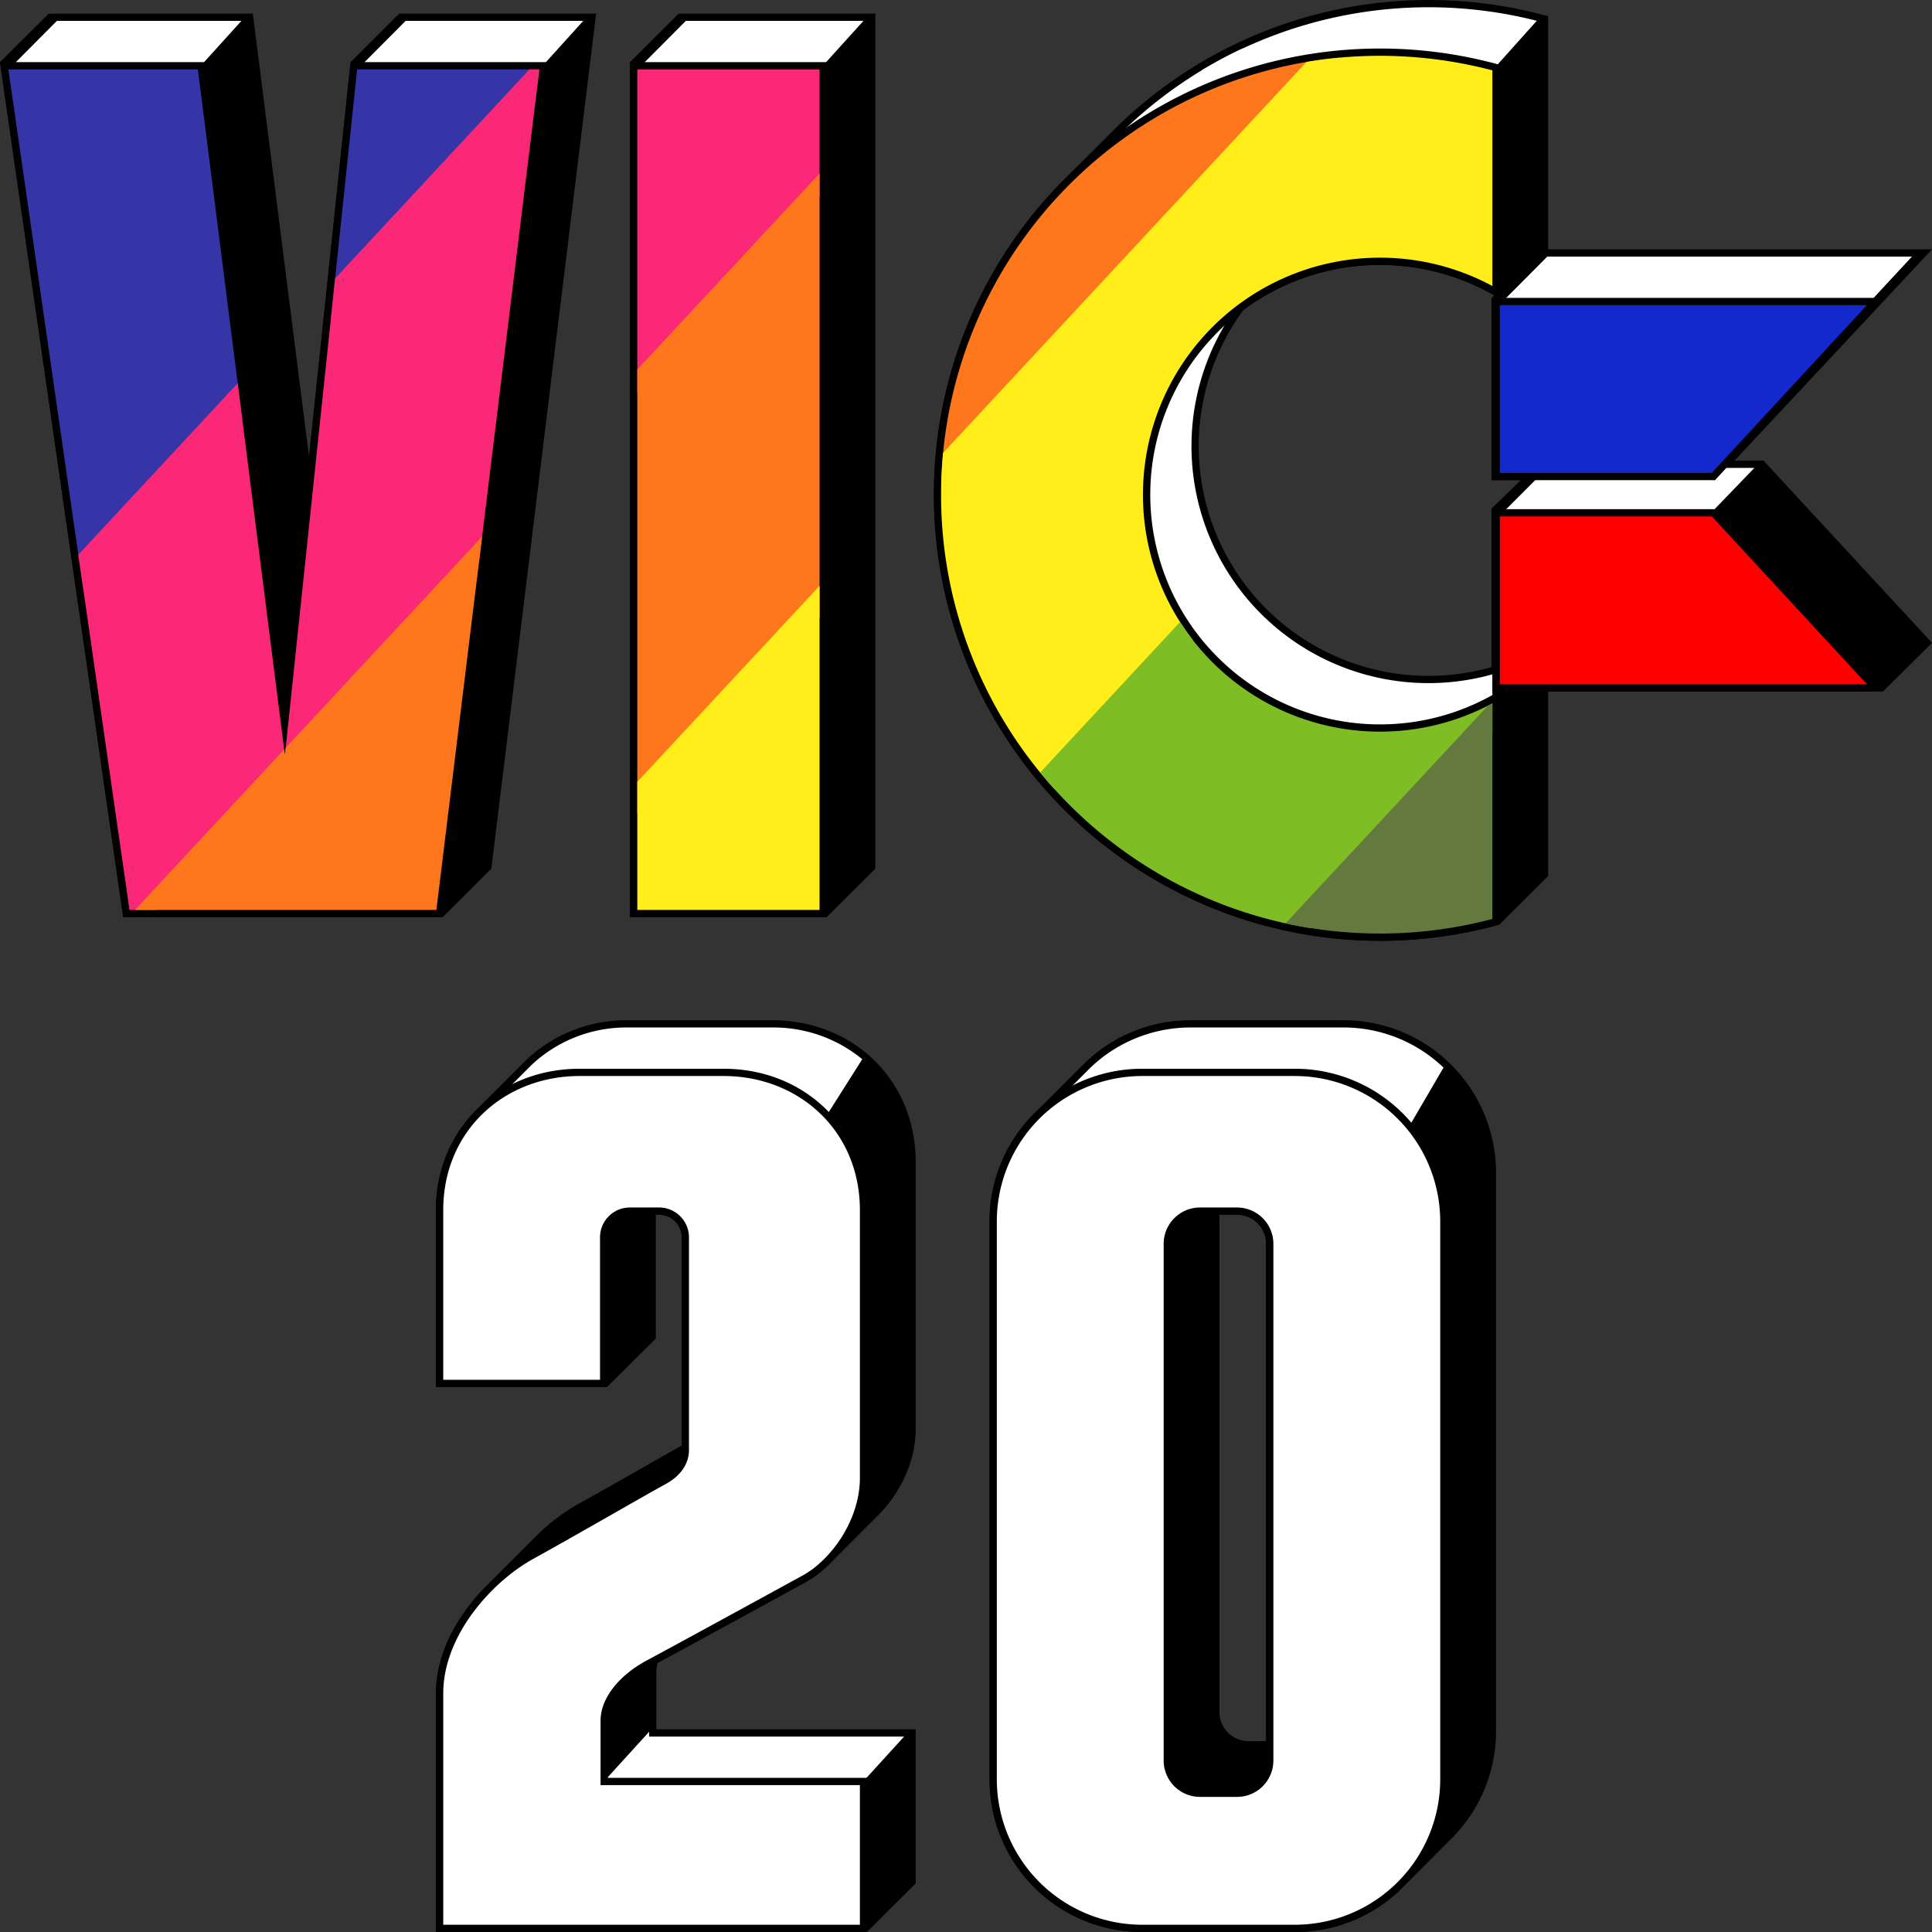<svg id="Layer_2" data-name="Layer 2" xmlns="http://www.w3.org/2000/svg" viewBox="0 0 532.663 532.663"><rect x="0" y="0" width="532.663" height="532.663" fill="#333333" stroke="none"/><title>commodorevic-20</title><path d="M285.2,306.964a41.7,41.7,0,0,0-12.371,29.7v154a42.047,42.047,0,0,0,42,42h42.25a41.7,41.7,0,0,0,29.7-12.371l13.31-13.312a41.691,41.691,0,0,0,12.372-29.7v-154a42.047,42.047,0,0,0-42-42h-42.25a41.722,41.722,0,0,0-29.73,12.4Zm63.879,35.949V480.032h-4.869a8.009,8.009,0,0,1-8-8V334.913h4.869A8.009,8.009,0,0,1,349.078,342.913Z"/><path d="M252.459,519.282v-42.5h-71.5v-15.75a10.118,10.118,0,0,1,.35-2.575c9.5-5.126,34.207-18.633,40.982-22.354a28.366,28.366,0,0,0,6.161-4.678l13.31-13.311c6.7-6.539,10.7-15.542,10.7-24.082v-73.75c0-22.234-17.018-39-39.586-39h-39.7A40.121,40.121,0,0,0,145.128,292.2l-13.262,13.26a38.455,38.455,0,0,0-11.663,28.2v48.75h45.225l2-.067,13.381-13.314V334.913h1.036a6.217,6.217,0,0,1,6.108,6.307v57.3c-1.907,1.084-4.023,2.29-6.247,3.559-7.612,4.339-16.241,9.258-22.267,12.576a53.7,53.7,0,0,0-12.191,9.441l-13.313,13.315c-5.129,5.224-13.732,16.006-13.732,29.5v65.75H237.078l2-.067Z"/><path d="M249.267,478.782H178.959v-1.309l-13.381,14.69h71.5Z" fill="#fff"/><path d="M133.246,306.911c-.473.452-.931.92-1.379,1.4h95.549l10.311-16.279a38.438,38.438,0,0,0-24.855-8.748h-39.7a38.151,38.151,0,0,0-26.61,10.314Z" fill="#fff"/><path d="M290.473,304.519l-.007.008-4.013,6.875H388.028l9.958-17.06a39.84,39.84,0,0,0-27.527-11.06h-42.25a39.872,39.872,0,0,0-28.282,11.784Z" fill="#fff"/><path d="M357.078,294.663h-42.25a42.047,42.047,0,0,0-42,42v154a42.047,42.047,0,0,0,42,42h42.25a42.047,42.047,0,0,0,42-42v-154a42.047,42.047,0,0,0-42-42Zm-26.25,198.75a8.009,8.009,0,0,1-8-8v-142.5a8.009,8.009,0,0,1,8-8h10.25a8.009,8.009,0,0,1,8,8v142.5a8.009,8.009,0,0,1-8,8ZM199.491,294.663h-39.7c-22.568,0-39.587,16.766-39.587,39v48.75h47.225V341.221a6.217,6.217,0,0,1,6.107-6.308h8.31a6.218,6.218,0,0,1,6.108,6.308v58.567c0,2.157-.966,5.249-5.567,7.726-2.25,1.212-7.72,4.33-14.054,7.941-7.615,4.342-16.247,9.264-22.273,12.581-10.394,5.722-25.856,20.8-25.856,38.877v65.75H239.078v-42.5h-71.5v-15.75c0-5.312,4.48-11.006,11.693-14.861,7.2-3.846,35.3-19.211,43.02-23.448,8.138-4.47,16.787-16.044,16.787-28.691v-73.75c0-22.234-17.019-39-39.587-39Z"/><path d="M199.491,296.663h-39.7c-20.673,0-37.587,15-37.587,37v46.75h43.225V341.221a8.233,8.233,0,0,1,8.107-8.308h8.31a8.233,8.233,0,0,1,8.108,8.308v58.567c0,3.25-1.744,6.862-6.619,9.487s-25.186,14.388-36.311,20.513-24.82,20.875-24.82,37.125v63.75H237.078v-38.5h-71.5v-17.75c0-6.5,5.5-12.75,12.75-16.625s35.375-19.25,43-23.437,15.75-15.063,15.75-26.938v-73.75C237.078,311.663,220.164,296.663,199.491,296.663Zm197.587,40v154a40.118,40.118,0,0,1-40,40h-42.25a40.118,40.118,0,0,1-40-40v-154a40.118,40.118,0,0,1,40-40h42.25A40.118,40.118,0,0,1,397.078,336.663Zm-46,6.25a10.029,10.029,0,0,0-10-10h-10.25a10.029,10.029,0,0,0-10,10v142.5a10.029,10.029,0,0,0,10,10h10.25a10.029,10.029,0,0,0,10-10Z" fill="#fff"/><polygon points="173.709 17.131 173.709 252.881 225.959 252.881 227.959 252.815 241.34 239.5 241.34 3.75 187.09 3.75 173.709 17.131"/><polygon points="13.387 3.817 15.69 3.75 69.702 3.75 85.203 125.935 96.659 17.131 110.047 3.75 164.351 3.75 135.46 239.5 122.095 252.815 120.309 252.881 33.977 252.881 0 17.131 13.387 3.817"/><path d="M532.663,177.25,486.215,127h-8.01l54.458-58.25H426.84V4.475l-1.489-.393a123.156,123.156,0,0,0-118.53,31.99l-13.3,13.3A123.035,123.035,0,0,0,411.969,255.3l1.69-.638L426.84,241.53v-50.9h87.869l4.517-.066ZM412.007,81.422l-.066.044v.064l-.066,0V81.6l-.067,0v.065l-.066,0v.063l-.067,0V81.8l-.067,0v.065l-.066,0v.064l-.067,0V82l-.066,0v.065l-.067,0v.064l-.133,0v50.25h8.122l-.067.011v.066H419.2v.065l-.067,0v.064l-.066,0v.065l-.067,0v.064l-.067,0v.065l-.066,0v.065l-.067,0v.064l-.066,0v.065l-.066,0v.064l-.068,0v.065l-.066,0v.065l-.067,0v.064l-.066,0v.065l-.066,0v.064l-.067,0v.065l-.067,0v.064l-.067,0v.065l-.066,0v.065l-.066,0v.064l-.067,0v.065l-.066,0v.064l-.068,0v.064l-.066,0v.066l-.066,0v.064l-.067,0v.065l-.066,0v.064l-.068,0v.064l-.066,0v.065l-.066,0v.065l-.067,0v.065l-.066,0v.064l-.067,0v.064l-.066,0v.065l-.067,0v.064l-.067,0v.066l-.066,0v.064l-.067,0v.064l-.066,0v.065l-.068,0v.064l-.066,0v.065l-.066,0v.065l-.067,0v.064l-.066,0v.065l-.067,0v.064l-.067,0v.065l-.066,0v.065l-.067,0v.064l-.066,0v.065l-.067,0v.064l-.066,0v.065l-.067,0v.064l-.067,0v.065l-.066,0v.065l-.067,0v.064l-.066,0v.065l-.066,0v.064l-.068,0v.064l-.066,0v.066l-.067,0v.064l-.066,0v.065l-.066,0v.064l-.067,0v.064l-.067,0v.065l-.067,0v.065l-.066,0v.065l-.066,0v.064l-.067,0v.064l-.066,0v.065l-.068,0v.064l-.066,0v.066l-.066,0v.064l-.067,0v.064l-.066,0v.065l-.068,0v.064l-.066,0v.065l-.066,0v.065l-.067,0v.064l-.066,0v.065l-.067,0v.064l-.067,0v.065l-.066,0v.065l-.067,0v.065h-.066v.065l-.067,0v.064l-.066,0v.065l-.067,0v.064l-.067,0v.065h-.066v.066l-.067,0v.064l-.066,0v.065l-.066,0v.064l-.068,0v.065h-.066v.066l-.067,0v.064l-.066,0v.065l-.066,0v.064l-.067,0v.065l-.067,0v.064l-.067,0v.065l-.066,0v.065l-.066,0v.064l-.067,0v.065l-.066,0v.064l-.068,0v.064l-.066,0v.066l-.066,0v.064l-.067,0v.065l-.066,0v.064l-.068,0v.064l-.066,0v.065l-.066,0v.065l-.067,0v.065l-.066,0v.064l-.067,0v.064l-.067,0v.065l-.066,0v.065l-.067,0v.065l-.066,0v.064l-.067,0v.064l-.133,0V183.92A63.347,63.347,0,0,1,342.863,85.4a62.794,62.794,0,0,1,37.6-12.362,63.433,63.433,0,0,1,30.049,7.571Z"/><path d="M175.709,19.131h50.25v231.75h-50.25ZM78.549,208.236l-23.99-189.1H2.309l33.4,231.75h84.6l28.4-231.75H98.459Zm180.91-71.855a121.078,121.078,0,0,0,152,116.985V193.909a65.34,65.34,0,1,1,0-115.056V19.4a121.078,121.078,0,0,0-152,116.985Zm153.75,6v46.25h101.5l-42.75-46.25Zm0-12h58.75l42.75-46.25h-101.5Z" fill="#fff"/><polygon points="175.776 19.131 225.959 19.131 238.068 5.75 189.09 5.75 175.776 19.131" fill="#fff"/><polygon points="2.385 19.131 54.459 19.131 66.568 5.75 15.69 5.75 2.385 19.131" fill="#fff"/><polygon points="111.84 5.75 160.818 5.75 148.709 19.131 98.519 19.131 111.84 5.75" fill="#fff"/><path d="M331.3,19.4h80.155L423.7,5.732A121.16,121.16,0,0,0,331.3,19.4Z" fill="#fff"/><polygon points="413.276 142.381 470.792 142.381 483.696 129 473.336 129 485.335 117 485.34 117 487.761 114.381 440.209 114.381 424.209 130.381 425.259 130.381 413.276 142.381" fill="#fff"/><polygon points="426.59 70.75 527.132 70.75 514.709 84.131 413.276 84.131 426.59 70.75" fill="#fff"/><path d="M294.933,50.789a121.018,121.018,0,0,0,54.526,202.577h62V185.919A65.341,65.341,0,0,1,341.433,83.974a65.376,65.376,0,0,1,70.026-5.121V13.381h-68.9a121.3,121.3,0,0,0-34.315,24.093Z" fill="#fff"/><path d="M380.459,13.381a123,123,0,0,0-86.974,209.974A123.165,123.165,0,0,0,411.97,255.3l1.489-.394V190.631H519.281l-46.447-50.25H411.509v50.25h1.811l-2.811,1.519a63.341,63.341,0,1,1,0-111.537l2.811,1.518h-1.811v50.25h61.325l46.447-50.25H413.459V17.856l-1.489-.393a123.387,123.387,0,0,0-31.511-4.082Zm-152.5,3.75h-54.25v235.75h54.25V17.131Zm-76.99,0H96.658L78.364,190.889,56.321,17.131H0l33.977,235.75h88.1l28.89-235.75Z"/><polygon points="54.559 19.131 2.309 19.131 22.911 162.08 66.715 114.955 54.559 19.131" fill="#3635a7"/><polygon points="148.709 19.131 98.459 19.131 91.136 88.683 147.634 27.903 148.709 19.131" fill="#3635a7"/><polygon points="35.709 250.881 43.087 250.881 132.035 155.19 148.709 19.131 145.969 19.131 92.39 76.771 78.549 208.236 65.536 105.661 21.593 152.935 35.709 250.881" fill="#fa2876"/><polygon points="78.765 206.181 78.549 208.236 78.346 206.633 37.215 250.881 74.059 250.881 83.959 250.881 120.309 250.881 132.927 147.914 78.765 206.181" fill="#ff771d"/><polygon points="225.959 54.147 225.959 19.131 175.709 19.131 175.709 108.206 225.959 54.147" fill="#fa2876"/><polygon points="175.709 224.335 225.959 170.276 225.959 47.83 175.709 101.889 175.709 224.335" fill="#ff771d"/><polygon points="175.709 215.565 175.709 250.881 225.959 250.881 225.959 161.506 175.709 215.565" fill="#ffee19"/><path d="M259.486,134.207,369.473,15.883A121,121,0,0,0,259.486,134.207Z" fill="#ff771d"/><path d="M315.119,136.381a65.355,65.355,0,0,1,96.34-57.528V19.4a121.7,121.7,0,0,0-51.248-2.319l-100.2,107.8c-.358,3.787-.548,7.623-.548,11.5A120.554,120.554,0,0,0,290.7,217.527l38.171-41.065A65.034,65.034,0,0,1,315.119,136.381Z" fill="#ffee19"/><path d="M361.675,255.928l49.784-53.557v-8.462a65.348,65.348,0,0,1-86.1-22.432l-38.571,41.5A120.869,120.869,0,0,0,361.675,255.928Z" fill="#7fbd25"/><path d="M380.459,257.381a121.171,121.171,0,0,0,31-4.015V193.909c-.4.215-.8.42-1.2.626L354.452,254.57A121.434,121.434,0,0,0,380.459,257.381Z" fill="#63793d"/><polygon points="413.509 142.381 413.509 188.631 514.709 188.631 471.959 142.381 413.509 142.381" fill="red"/><polygon points="413.509 130.381 471.959 130.381 514.709 84.131 413.509 84.131 413.509 130.381" fill="#1329ce"/></svg>
